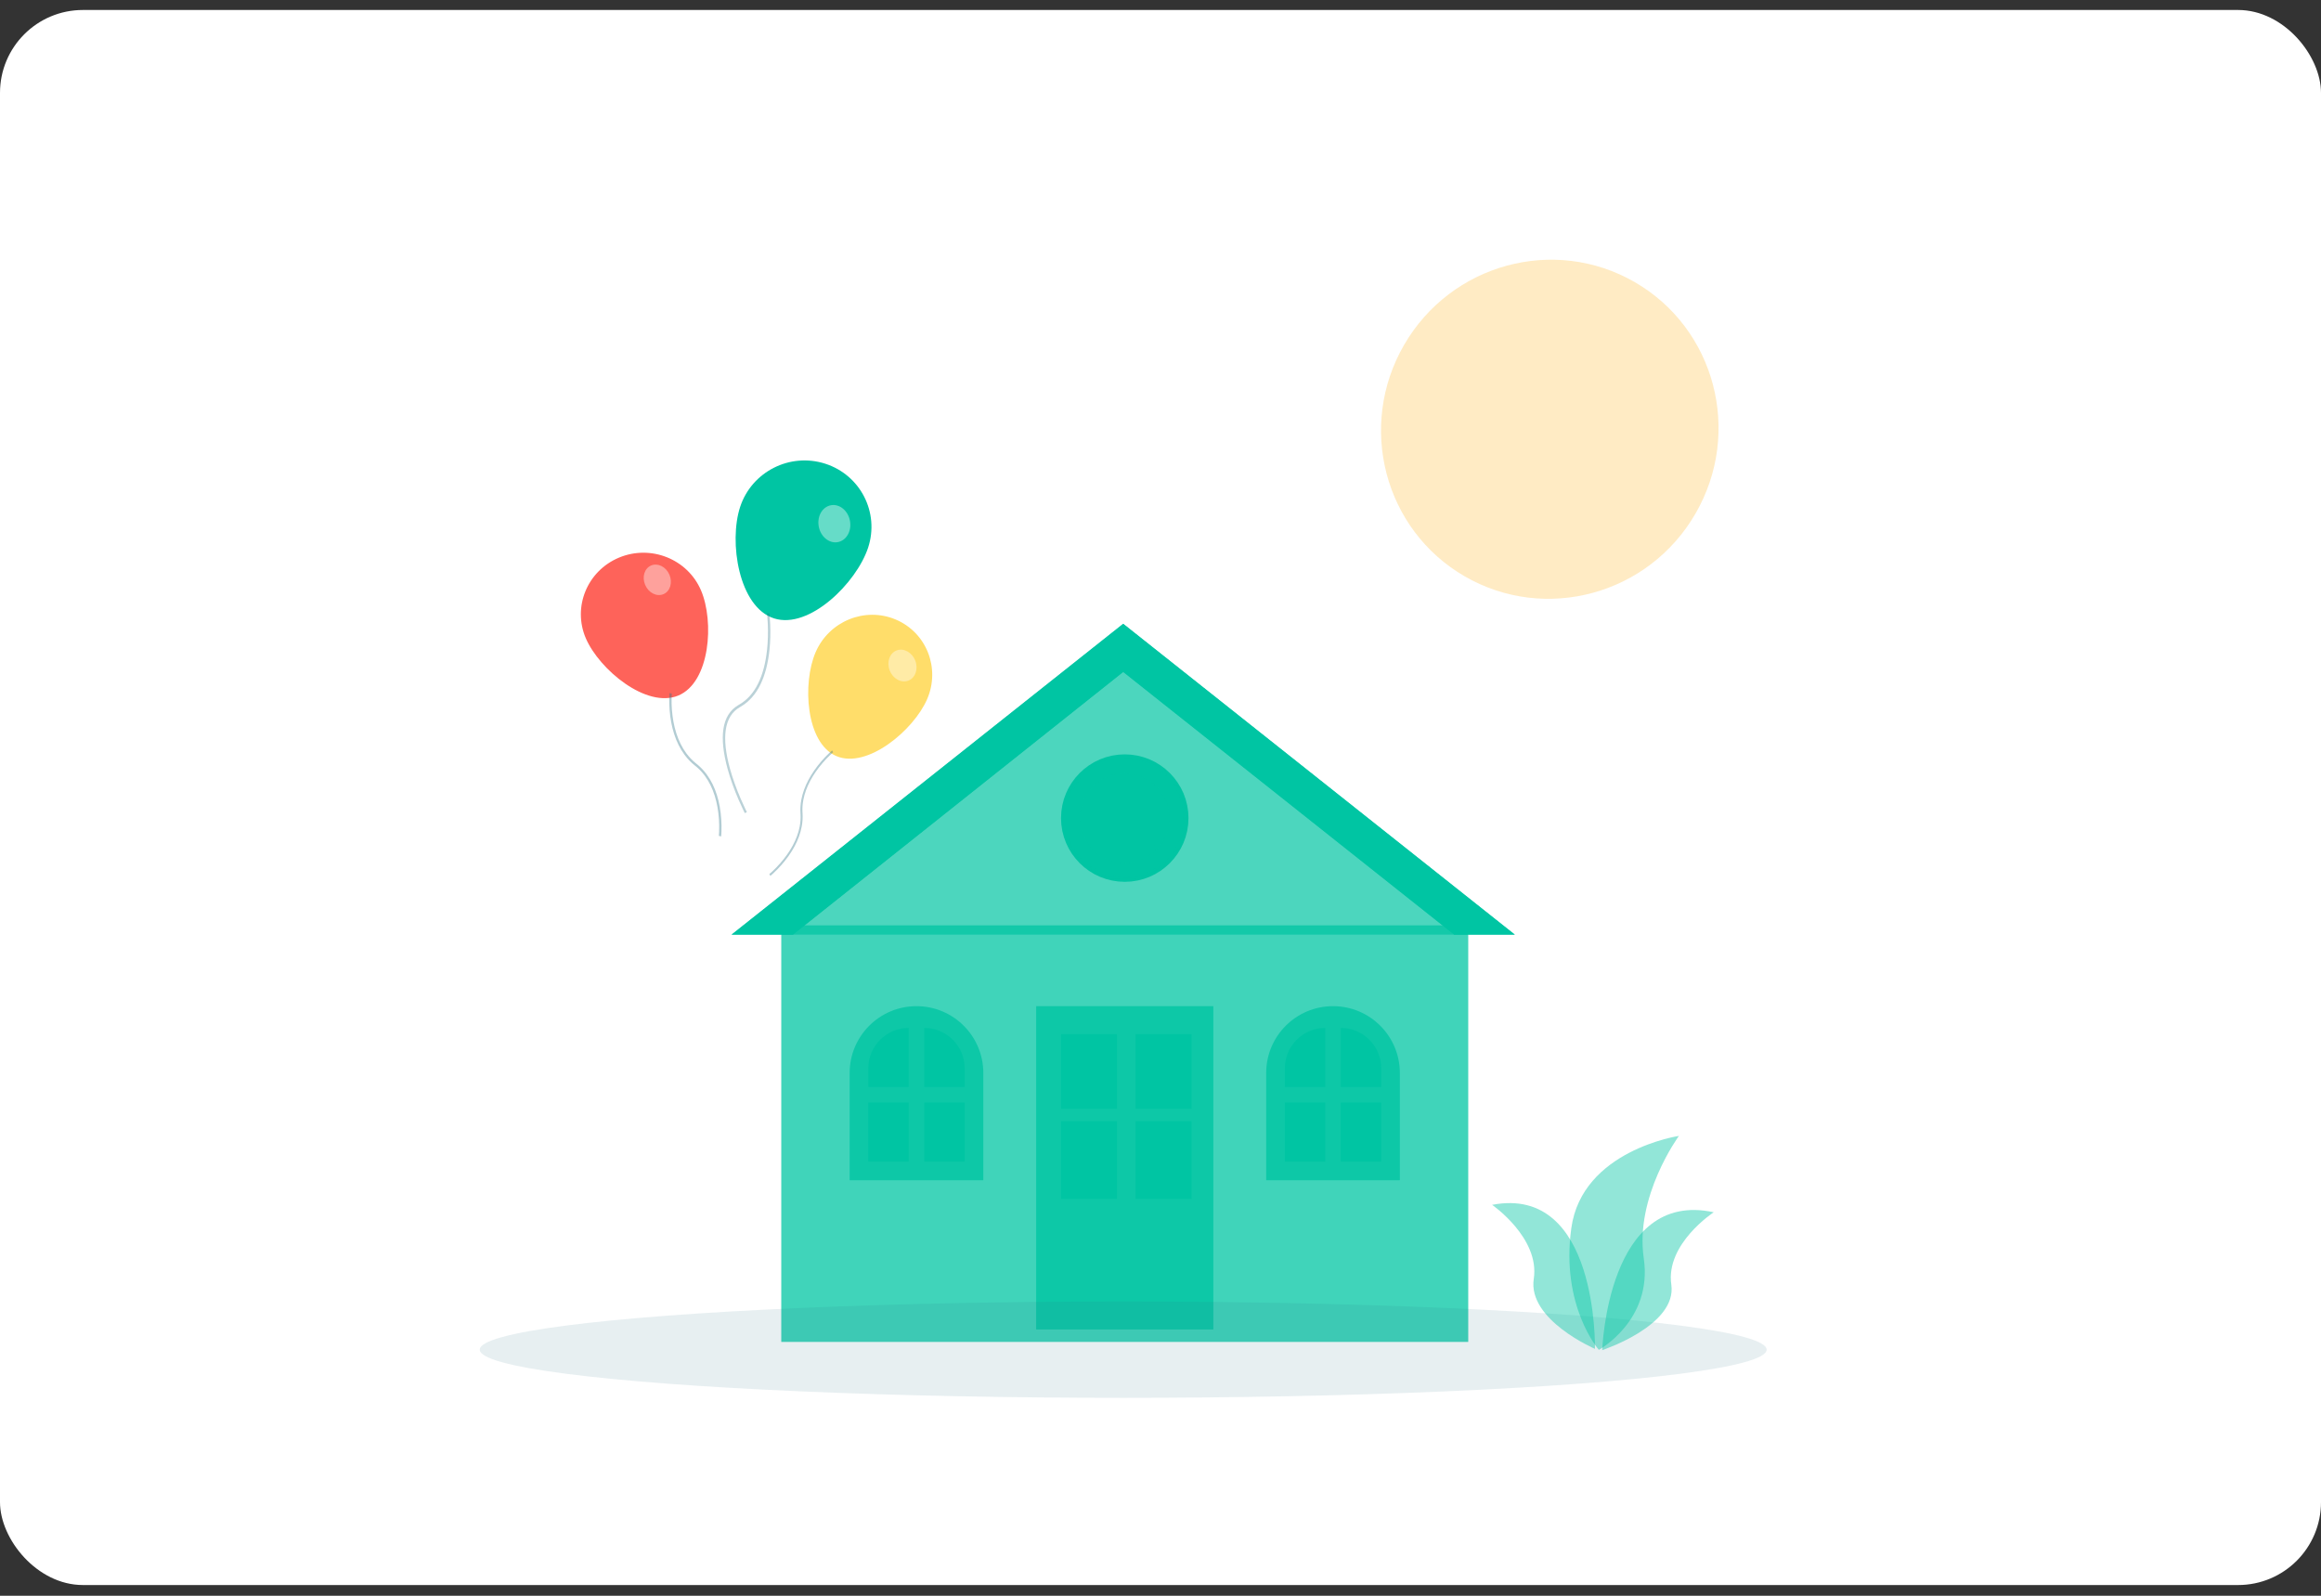 <svg width="112" height="77" viewBox="0 0 112 77" fill="none" xmlns="http://www.w3.org/2000/svg">
<rect x="0" y="0" width="112" height="77" fill="#333333" stroke="none"/>
<rect y="0.482" width="112" height="76" rx="4" fill="white"/>
<g style="mix-blend-mode:multiply" opacity="0.75">
<path d="M38.266 44.65H70.285L70.85 45.1V64.75H37.7V45.1L38.266 44.65Z" fill="#00C5A3"/>
</g>
<g style="mix-blend-mode:multiply" opacity="0.8">
<rect x="50" y="48.55" width="8.55" height="15.6" fill="#00C5A3"/>
</g>
<g style="mix-blend-mode:multiply" opacity="0.8">
<path d="M41 51.775C41 49.994 42.444 48.55 44.225 48.55C46.006 48.55 47.45 49.994 47.45 51.775V56.95H41V51.775Z" fill="#00C5A3"/>
</g>
<g style="mix-blend-mode:multiply" opacity="0.8">
<path d="M61.1 51.775C61.1 49.994 62.544 48.55 64.325 48.55C66.106 48.55 67.55 49.994 67.55 51.775V56.95H61.1V51.775Z" fill="#00C5A3"/>
</g>
<g style="mix-blend-mode:multiply">
<rect x="51.2" y="49.9" width="2.7" height="3.6" fill="#00C5A3"/>
</g>
<g style="mix-blend-mode:multiply">
<path d="M41.9 51.55C41.9 50.473 42.773 49.6 43.85 49.6V52.45H41.9V51.55Z" fill="#00C5A3"/>
</g>
<g style="mix-blend-mode:multiply">
<path d="M62 51.55C62 50.473 62.873 49.6 63.95 49.6V52.45H62V51.55Z" fill="#00C5A3"/>
</g>
<g style="mix-blend-mode:multiply">
<rect x="41.9" y="53.2" width="1.95" height="2.85" fill="#00C5A3"/>
</g>
<g style="mix-blend-mode:multiply">
<rect x="62" y="53.2" width="1.95" height="2.85" fill="#00C5A3"/>
</g>
<g style="mix-blend-mode:multiply">
<rect x="54.8" y="49.9" width="2.7" height="3.6" fill="#00C5A3"/>
</g>
<g style="mix-blend-mode:multiply">
<path d="M44.6 49.6C45.677 49.6 46.55 50.473 46.55 51.55V52.45H44.6V49.6Z" fill="#00C5A3"/>
</g>
<g style="mix-blend-mode:multiply">
<path d="M64.7 49.6C65.777 49.6 66.65 50.473 66.65 51.55V52.45H64.7V49.6Z" fill="#00C5A3"/>
</g>
<g style="mix-blend-mode:multiply">
<rect x="44.6" y="53.2" width="1.95" height="2.85" fill="#00C5A3"/>
</g>
<g style="mix-blend-mode:multiply">
<rect x="64.7" y="53.2" width="1.95" height="2.85" fill="#00C5A3"/>
</g>
<g style="mix-blend-mode:multiply">
<rect x="51.2" y="54.1" width="2.7" height="3.75" fill="#00C5A3"/>
</g>
<g style="mix-blend-mode:multiply">
<rect x="54.8" y="54.1" width="2.7" height="3.75" fill="#00C5A3"/>
</g>
<g style="mix-blend-mode:multiply" opacity="0.7">
<path d="M54.275 31.9L70.85 45.1H37.7L54.275 31.9Z" fill="#00C5A3"/>
</g>
<ellipse opacity="0.11" cx="54.2" cy="65.125" rx="31.05" ry="2.325" fill="#2B7285"/>
<g style="mix-blend-mode:multiply">
<path d="M41.891 26.426C41.332 28.121 39.057 30.384 37.352 29.839C35.647 29.294 35.158 26.147 35.718 24.452C36.279 22.758 38.115 21.828 39.819 22.374C41.522 22.92 42.448 24.733 41.891 26.426Z" fill="#00C5A3"/>
</g>
<path opacity="0.322" d="M37.011 29.593L37.125 29.588L37.13 29.627C37.133 29.658 37.137 29.694 37.141 29.735C37.151 29.851 37.16 29.982 37.166 30.126C37.184 30.536 37.174 30.964 37.128 31.388C36.989 32.655 36.559 33.623 35.742 34.099L35.712 34.117C34.927 34.558 34.823 35.615 35.217 37.064C35.352 37.558 35.535 38.062 35.745 38.549C35.819 38.72 35.89 38.876 35.957 39.014L35.996 39.095L36.042 39.186L35.942 39.235L35.918 39.189C35.903 39.159 35.887 39.125 35.868 39.088L35.855 39.059C35.787 38.919 35.715 38.761 35.641 38.589C35.428 38.097 35.243 37.587 35.107 37.087C34.704 35.605 34.806 34.505 35.625 34.025L35.65 34.01C36.451 33.56 36.877 32.615 37.013 31.363C37.059 30.946 37.068 30.524 37.051 30.119C37.045 29.978 37.037 29.849 37.026 29.734L37.02 29.668L37.011 29.593Z" fill="#2B7285"/>
<g style="mix-blend-mode:multiply">
<path d="M33.825 28.482C34.475 29.993 34.267 32.922 32.733 33.561C31.199 34.201 28.919 32.309 28.269 30.799C27.619 29.289 28.337 27.546 29.871 26.906C31.405 26.267 33.175 26.972 33.825 28.482Z" fill="#FE635A"/>
</g>
<ellipse opacity="0.4" rx="0.632" ry="0.757" transform="matrix(-0.926 0.389 -0.391 -0.915 31.718 27.978)" fill="white"/>
<ellipse opacity="0.4" rx="0.766" ry="0.905" transform="matrix(-0.986 0.166 -0.173 -0.985 40.262 25.269)" fill="white"/>
<g style="mix-blend-mode:multiply">
<path d="M44.739 33.737C44.09 35.233 41.851 37.112 40.365 36.486C38.88 35.859 38.711 32.964 39.359 31.468C40.008 29.972 41.738 29.267 43.223 29.894C44.708 30.52 45.387 32.241 44.739 33.737Z" fill="#FFDD6A"/>
</g>
<ellipse opacity="0.4" rx="0.661" ry="0.782" transform="matrix(-0.935 0.354 -0.359 -0.933 43.549 32.114)" fill="white"/>
<path opacity="0.362" d="M40.155 36.209L40.205 36.298L40.181 36.319L40.166 36.332C40.134 36.36 40.097 36.393 40.057 36.432C39.942 36.541 39.821 36.668 39.699 36.809C39.227 37.358 38.884 37.965 38.765 38.599C38.727 38.796 38.713 38.992 38.723 39.188L38.726 39.233C38.741 39.45 38.727 39.669 38.686 39.887C38.562 40.549 38.203 41.174 37.708 41.737C37.58 41.882 37.452 42.012 37.331 42.125L37.29 42.163C37.277 42.175 37.264 42.186 37.252 42.197L37.216 42.228C37.201 42.241 37.189 42.251 37.181 42.258L37.173 42.264L37.124 42.174L37.142 42.159C37.148 42.154 37.156 42.148 37.164 42.141L37.199 42.111C37.223 42.09 37.248 42.066 37.276 42.041C37.394 41.931 37.519 41.804 37.643 41.662C38.124 41.116 38.471 40.511 38.59 39.878C38.626 39.685 38.64 39.493 38.63 39.301L38.628 39.257C38.612 39.036 38.626 38.813 38.668 38.589C38.793 37.928 39.148 37.301 39.634 36.735C39.759 36.59 39.883 36.461 40.001 36.349C40.035 36.316 40.067 36.286 40.096 36.261L40.141 36.221L40.155 36.209Z" fill="#2B7285"/>
<path opacity="0.362" d="M32.306 33.442L32.419 33.467L32.416 33.502L32.415 33.524C32.412 33.571 32.409 33.626 32.408 33.687C32.404 33.862 32.408 34.055 32.424 34.259C32.487 35.052 32.701 35.782 33.117 36.347C33.247 36.523 33.395 36.68 33.561 36.816L33.6 36.847C33.788 36.995 33.954 37.167 34.098 37.362C34.533 37.953 34.749 38.709 34.804 39.531C34.819 39.743 34.821 39.944 34.814 40.126L34.811 40.188C34.81 40.208 34.809 40.227 34.808 40.245L34.804 40.297C34.803 40.319 34.801 40.335 34.8 40.347L34.799 40.359L34.687 40.333L34.689 40.307C34.69 40.298 34.691 40.287 34.692 40.275L34.695 40.224C34.697 40.189 34.699 40.151 34.701 40.109C34.708 39.931 34.706 39.736 34.692 39.528C34.638 38.731 34.429 37.999 34.012 37.434C33.886 37.263 33.741 37.109 33.578 36.976L33.54 36.946C33.348 36.795 33.179 36.619 33.032 36.419C32.597 35.829 32.376 35.075 32.312 34.258C32.295 34.049 32.291 33.852 32.295 33.672C32.296 33.62 32.298 33.572 32.3 33.529L32.305 33.462L32.306 33.442Z" fill="#2B7285"/>
<g style="mix-blend-mode:multiply" opacity="0.55">
<ellipse cx="74.785" cy="20.713" rx="8.124" ry="8.199" transform="rotate(-150 74.785 20.713)" fill="#FFDB94"/>
</g>
<g style="mix-blend-mode:multiply" opacity="0.427">
<path fill-rule="evenodd" clip-rule="evenodd" d="M77.152 65.134C77.152 65.134 79.761 63.71 79.32 60.716C78.879 57.722 81.016 54.811 81.016 54.811C81.016 54.811 76.341 55.503 75.823 59.266C75.305 63.029 77.152 65.134 77.152 65.134Z" fill="#00C5A3"/>
</g>
<g style="mix-blend-mode:multiply" opacity="0.427">
<path fill-rule="evenodd" clip-rule="evenodd" d="M72.003 58.137C72.003 58.137 74.315 59.734 74.012 61.711C73.709 63.688 76.965 65.086 76.965 65.086C76.965 65.086 77.127 57.154 72.003 58.137Z" fill="#00C5A3"/>
</g>
<g style="mix-blend-mode:multiply" opacity="0.427">
<path fill-rule="evenodd" clip-rule="evenodd" d="M82.696 58.495C82.696 58.495 80.362 60.016 80.649 61.987C80.936 63.958 77.316 65.147 77.316 65.147C77.316 65.147 77.563 57.379 82.696 58.495Z" fill="#00C5A3"/>
</g>
<g style="mix-blend-mode:multiply">
<path fill-rule="evenodd" clip-rule="evenodd" d="M54.2 30.1L73.1 45.1H70.175L54.2 32.421L38.26 45.1H35.3L54.2 30.1Z" fill="#00C5A3"/>
</g>
<g style="mix-blend-mode:multiply" opacity="0.75">
<path fill-rule="evenodd" clip-rule="evenodd" d="M54.2 30.1L73.1 45.1H70.175L54.2 32.421L38.26 45.1H35.3L54.2 30.1Z" fill="#00C5A3"/>
</g>
<g style="mix-blend-mode:multiply">
<circle cx="54.275" cy="39.475" r="2.5" fill="#00C5A3"/>
<circle cx="54.275" cy="39.475" r="2.5" stroke="#00C5A3" stroke-width="1.15"/>
</g>
<mask id="mask0_1_182" style="mask-type:alpha" maskUnits="userSpaceOnUse" x="52" y="37" width="5" height="5">
<g style="mix-blend-mode:multiply">
<ellipse cx="54.275" cy="39.475" rx="2.159" ry="2.159" fill="#00C5A3"/>
</g>
</mask>
<g mask="url(#mask0_1_182)">
<g style="mix-blend-mode:multiply">
<mask id="path-37-inside-1_1_182" fill="white">
<path fill-rule="evenodd" clip-rule="evenodd" d="M54.275 41.634C55.467 41.634 56.434 40.667 56.434 39.475C56.434 38.283 55.467 37.316 54.275 37.316C53.082 37.316 52.116 38.283 52.116 39.475C52.116 40.667 53.082 41.634 54.275 41.634ZM263.319 238.745H268.204V255.32H285.128V260.205H268.204V277.128H263.319V260.205H246.745V255.32H263.319V238.745Z"/>
</mask>
<path fill-rule="evenodd" clip-rule="evenodd" d="M54.275 41.634C55.467 41.634 56.434 40.667 56.434 39.475C56.434 38.283 55.467 37.316 54.275 37.316C53.082 37.316 52.116 38.283 52.116 39.475C52.116 40.667 53.082 41.634 54.275 41.634ZM263.319 238.745H268.204V255.32H285.128V260.205H268.204V277.128H263.319V260.205H246.745V255.32H263.319V238.745Z" fill="#00C5A3"/>
<path d="M268.204 238.745H273.204V233.745H268.204V238.745ZM263.319 238.745V233.745H258.319V238.745H263.319ZM268.204 255.32H263.204V260.32H268.204V255.32ZM285.128 255.32H290.128V250.32H285.128V255.32ZM285.128 260.205V265.205H290.128V260.205H285.128ZM268.204 260.205V255.205H263.204V260.205H268.204ZM268.204 277.128V282.128H273.204V277.128H268.204ZM263.319 277.128H258.319V282.128H263.319V277.128ZM263.319 260.205H268.319V255.205H263.319V260.205ZM246.745 260.205H241.745V265.205H246.745V260.205ZM246.745 255.32V250.32H241.745V255.32H246.745ZM263.319 255.32V260.32H268.319V255.32H263.319ZM51.434 39.475C51.434 37.906 52.706 36.634 54.275 36.634V46.634C58.229 46.634 61.434 43.429 61.434 39.475H51.434ZM54.275 42.316C52.706 42.316 51.434 41.044 51.434 39.475H61.434C61.434 35.521 58.229 32.316 54.275 32.316V42.316ZM57.116 39.475C57.116 41.044 55.844 42.316 54.275 42.316V32.316C50.321 32.316 47.116 35.521 47.116 39.475H57.116ZM54.275 36.634C55.844 36.634 57.116 37.906 57.116 39.475H47.116C47.116 43.429 50.321 46.634 54.275 46.634V36.634ZM268.204 233.745H263.319V243.745H268.204V233.745ZM273.204 255.32V238.745H263.204V255.32H273.204ZM285.128 250.32H268.204V260.32H285.128V250.32ZM290.128 260.205V255.32H280.128V260.205H290.128ZM268.204 265.205H285.128V255.205H268.204V265.205ZM273.204 277.128V260.205H263.204V277.128H273.204ZM263.319 282.128H268.204V272.128H263.319V282.128ZM258.319 260.205V277.128H268.319V260.205H258.319ZM246.745 265.205H263.319V255.205H246.745V265.205ZM241.745 255.32V260.205H251.745V255.32H241.745ZM263.319 250.32H246.745V260.32H263.319V250.32ZM258.319 238.745V255.32H268.319V238.745H258.319Z" fill="#00C5A3" mask="url(#path-37-inside-1_1_182)"/>
</g>
</g>
</svg>
